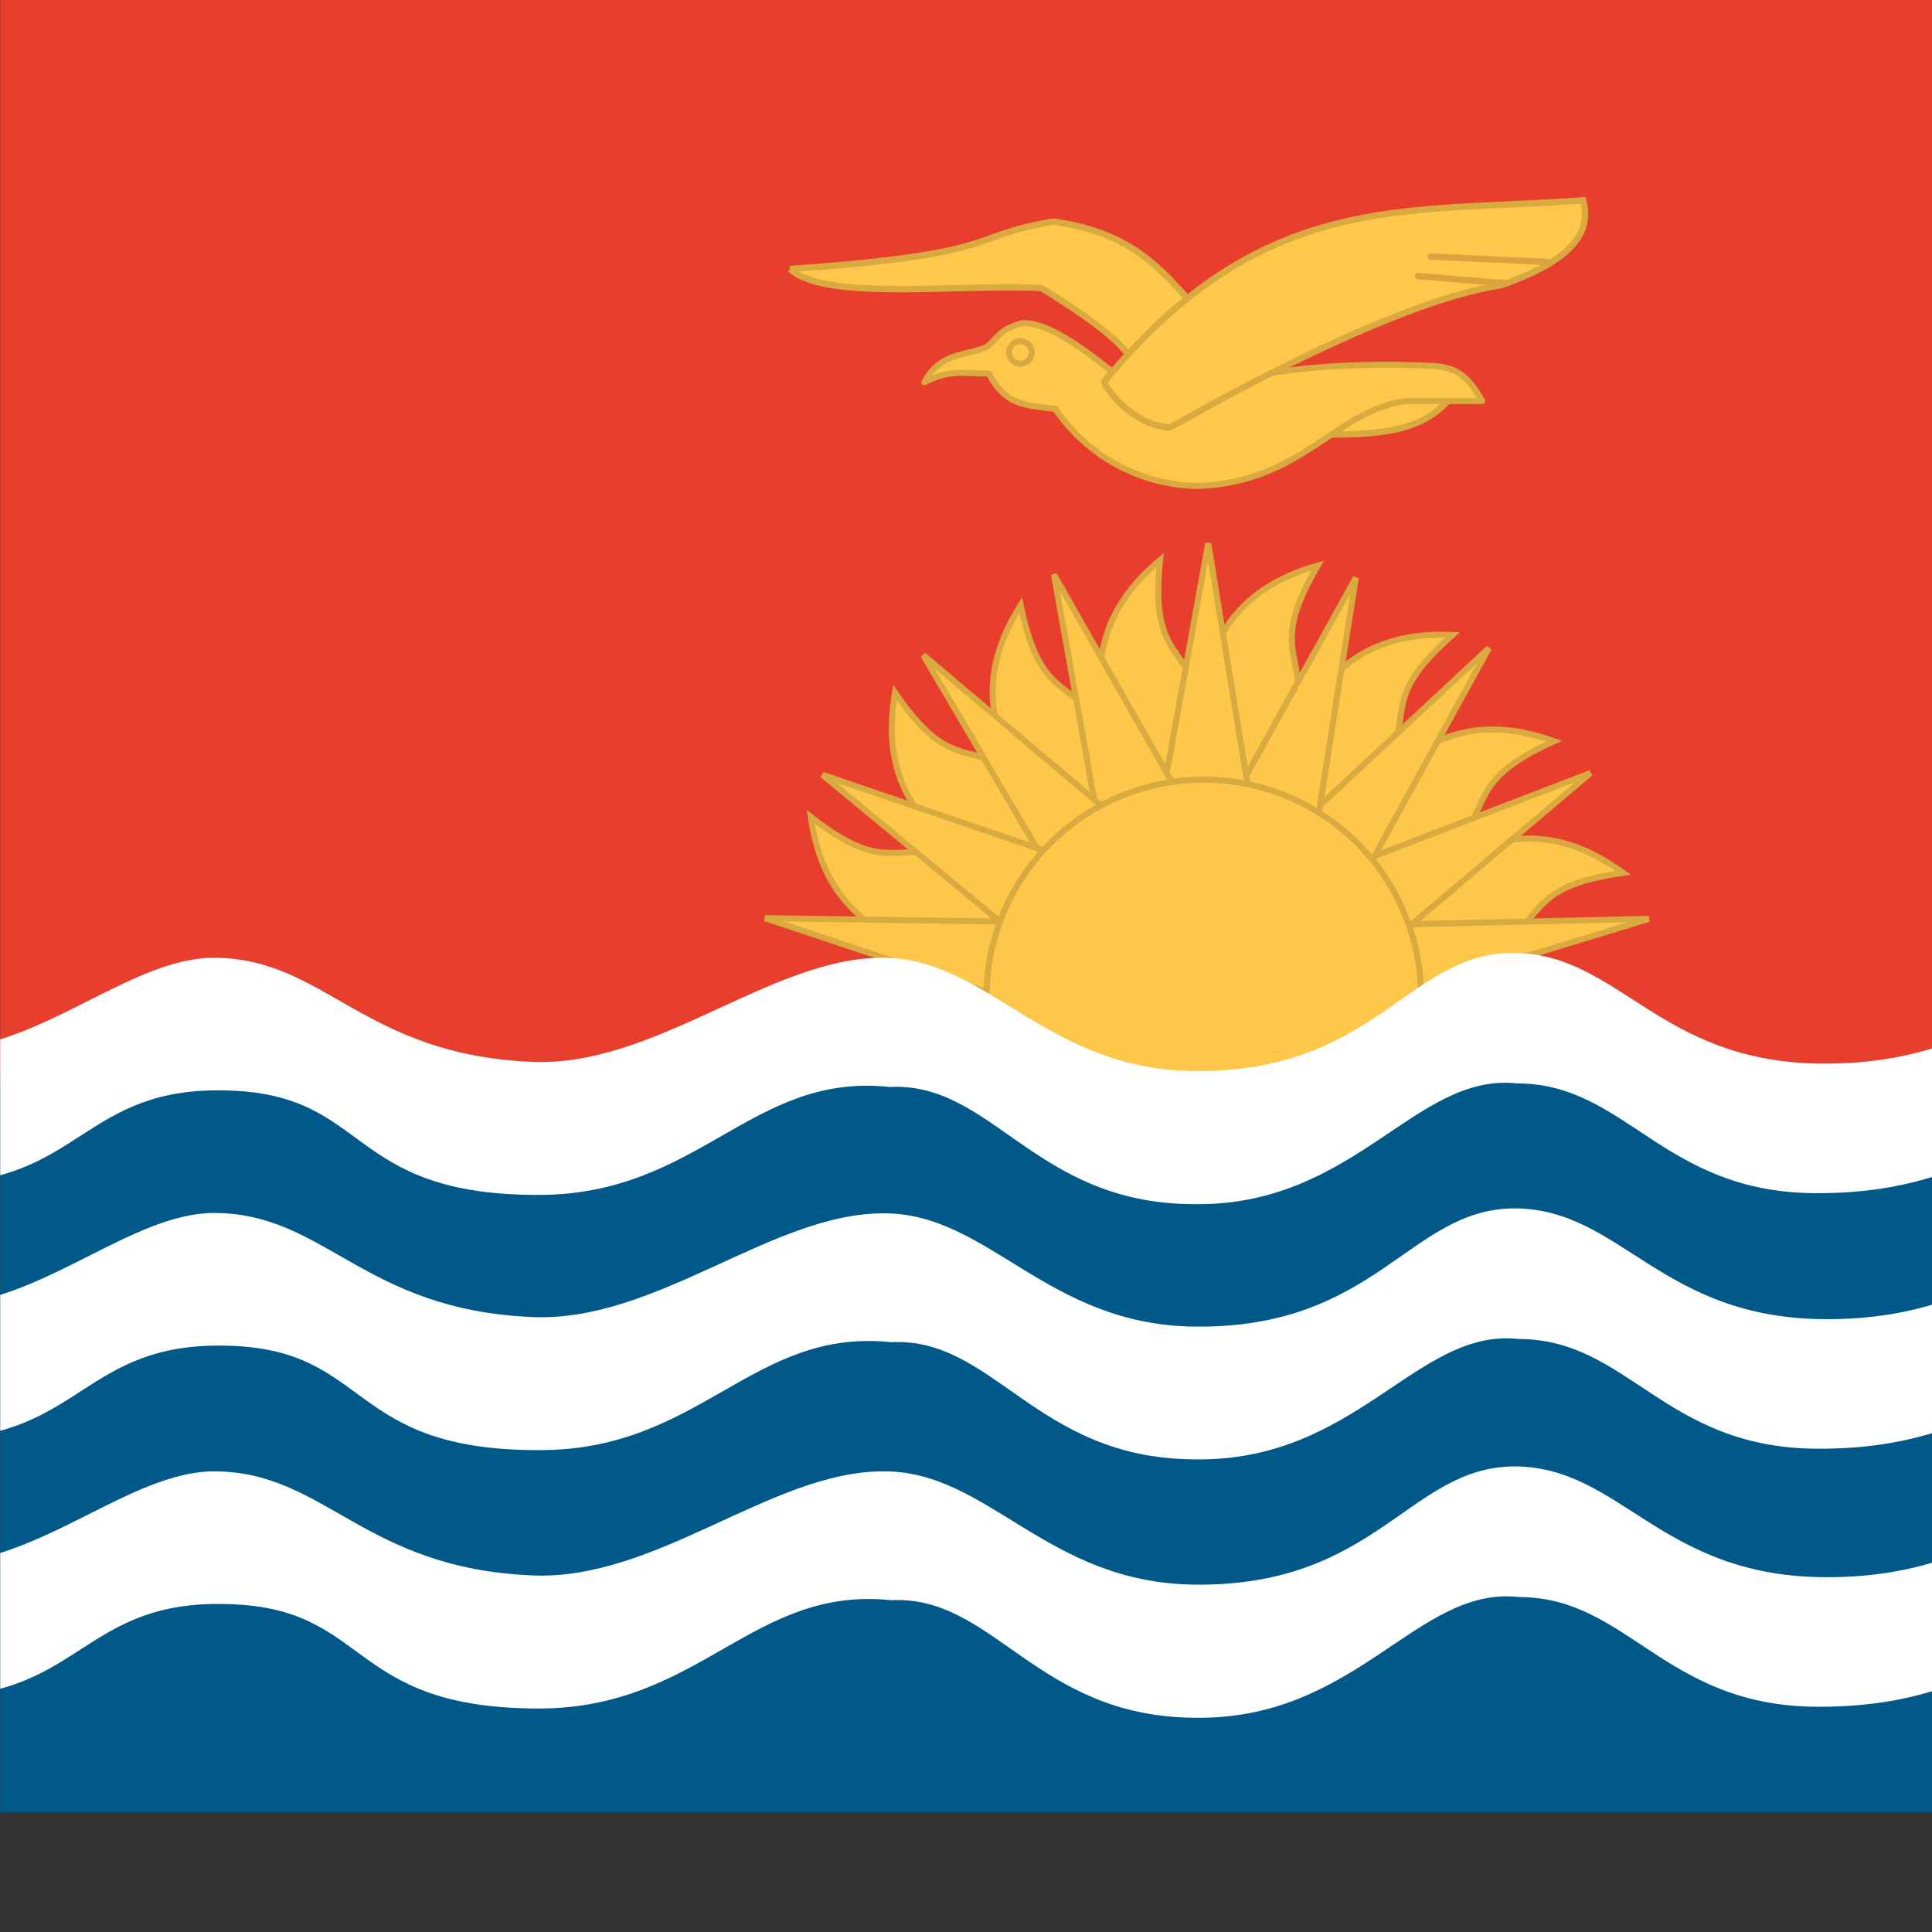 <svg xmlns="http://www.w3.org/2000/svg" version="1.1" viewBox="0 0 512 512" fill="currentColor"><rect x="0" y="0" width="512" height="512" fill="#333333" stroke="none"/><defs><clipPath id="flagKi4x30"><path fill-opacity=".7" d="M-86.3 0h682.6v512H-86.3z"/></clipPath></defs><g clip-path="url(#flagKi4x30)" transform="translate(81)scale(.938)"><path fill="#e73e2d" fill-rule="evenodd" d="M-164.3 0h835.8v306.5h-835.8z"/><path fill="#fec74a" fill-rule="evenodd" stroke="#d8aa3f" stroke-width="1.7" d="M204.3 282.1c-19.4-15.2-55.6-10-61.6-51.3c27.7 21.5 22.7-1.2 64 19.3z"/><path fill="#fec74a" fill-rule="evenodd" stroke="#d8aa3f" stroke-width="1.7" d="M209.5 263.4c-13.9-20.4-50-26.6-43-67.7c19.9 28.9 22 5.7 55.2 37.9z"/><path fill="#fec74a" fill-rule="evenodd" stroke="#d8aa3f" stroke-width="1.7" d="M215.8 250c-5-24.1-36-43.6-13.8-79c7.2 34.4 18 13.8 36.4 56.2z"/><path fill="#fec74a" fill-rule="evenodd" stroke="#d8aa3f" stroke-width="1.7" d="M230.3 237.6c2.7-24.5-20.8-52.6 11.1-79.4c-3.6 34.9 13 18.7 17.5 64.6z"/><path fill="#fec74a" fill-rule="evenodd" stroke="#d8aa3f" stroke-width="1.7" d="M243.3 227.7c12.4-21.3 2.5-56.5 42.6-67.9c-17.6 30.3 4.2 22.3-10.5 66z"/><path fill="#fec74a" fill-rule="evenodd" stroke="#d8aa3f" stroke-width="1.7" d="M262 230.3c18.6-16.2 20.4-52.8 62-50.9c-26.3 23.2-3 22.5-31 59.4z"/><path fill="#fec74a" fill-rule="evenodd" stroke="#d8aa3f" stroke-width="1.7" d="M278.6 239.9c22.5-10.1 34.9-44.5 74.1-30.5c-32 14.5-9.5 20.7-47 47.7z"/><path fill="#fec74a" fill-rule="evenodd" stroke="#d8aa3f" stroke-width="1.7" d="M292.5 255c24.4-3.4 46-33 79.7-8.4c-34.7 4.9-15 17.1-58.5 32.5z"/><path fill="#fec74a" fill-rule="evenodd" stroke="#d8aa3f" stroke-width="1.7" d="m379.5 259.6l-112.1 2.5l4.7 30.2z"/><path fill="#fec74a" fill-rule="evenodd" stroke="#d8aa3f" stroke-width="1.7" d="m363 218.4l-103.8 39.9l17.3 33.3z"/><path fill="#fec74a" fill-rule="evenodd" stroke="#d8aa3f" stroke-width="1.7" d="m280.6 280.7l53.7-97.6l-82.4 76.7z"/><path fill="#fec74a" fill-rule="evenodd" stroke="#d8aa3f" stroke-width="1.7" d="m279.5 272.6l17.2-109.4l-53.8 97.2z"/><path fill="#fec74a" fill-rule="evenodd" stroke="#d8aa3f" stroke-width="1.7" d="m273 263.7l-18-110.2l-20 110.7z"/><path fill="#fec74a" fill-rule="evenodd" stroke="#d8aa3f" stroke-width="1.7" d="m263.7 254.3l-52.3-92l20 111.8z"/><path fill="#fec74a" fill-rule="evenodd" stroke="#d8aa3f" stroke-width="1.7" d="m255.6 253.6l-81.1-68.5l57.6 98z"/><path fill="#fec74a" fill-rule="evenodd" stroke="#d8aa3f" stroke-width="1.7" d="m146 218.9l87 71.9l13.4-37.6z"/><path fill="#fec74a" fill-rule="evenodd" stroke="#d8aa3f" stroke-width="1.7" d="m232.1 260.9l-102.3-1.5l101.9 34z"/><path fill="#fec74a" fill-rule="evenodd" stroke="#d8aa3f" stroke-width="1.7" d="M315.1 279.2a61.4 61.4 0 1 1-122.7 0a61.4 61.4 0 0 1 122.7 0z"/><path fill="#005989" fill-rule="evenodd" d="M-165.1 303.4h839.9V512h-840z"/><path fill="#fff" fill-rule="evenodd" d="M-165.6 454c15.6 7.2 38 25.3 62 25.3c40-.3 41-27.4 81.6-26.1c40.7 1 33.3 29.6 88.2 29.5c45.4-.2 60-34.7 99.2-30.6c29-1.5 40.8 32.7 85.3 33.2c46.2 1 63.1-37.3 92-34.1c31 0 41 30.8 84.3 31c55.2.3 64.9-32 99.3-30c24.6-.5 44 23.7 80 24.3c28.6.5 52.7-21.2 69-29l.7-36.8c-17 6.3-42.4 27.1-67.7 27.3c-36.6 1.4-59.1-24-84.5-23.7c-30.4.3-42.5 31.3-94 31.3c-47.2 0-58-31.3-88.4-31.3c-29.7.2-38.8 34-90.3 33.4c-42-.5-58.3-32.3-88-32c-31.5 0-64 30.9-99 29.4c-48-2-58.5-29.4-90-29.4c-23.5 0-49 25.6-77.3 26c-28.2.5-59.9-25.5-62.8-26zm0-73c15.6 7.3 38 25.4 62 25.4c40-.3 41-27.4 81.6-26.2c40.7 1 33.3 29.7 88.2 29.5c45.4 0 60-34.6 99.2-30.5c29-1.5 40.8 32.7 85.3 33.1c46.2 1 63.1-37.2 92-34c31 0 41 30.8 84.3 31c55.2.3 64.9-32 99.3-30c24.6-.5 44 23.7 80 24.3c28.6.5 52.7-21.2 69-29l.7-36.8c-17 6.3-42.4 27-67.7 27.3c-36.6 1.3-59.1-24-84.5-23.7c-30.4.3-42.5 31.3-94 31.3c-47.2 0-58-31.3-88.4-31.3c-29.7.2-38.8 34-90.3 33.4c-42-.5-58.3-32.3-88-32c-31.5 0-64 30.8-99 29.3c-48-2-58.5-29.4-90-29.4c-23.5 0-49 25.7-77.3 26.1c-28.2.4-59.9-25.5-62.8-26l.4 38.3z"/><path fill="#fff" fill-rule="evenodd" d="M-165.6 309c15.6 7.2 38 25.2 61.9 25.2c40-.2 41-27.4 81.6-26.1c40.6 1 33.2 29.6 88.1 29.5c45.3-.1 60-34.7 99-30.5c29-1.5 40.8 32.7 85.3 33.1c46.1 1 63-37.3 92-34.1c30.8 0 41 30.8 84.2 31c55 .3 64.7-32 99.2-30c24.5-.5 43.9 23.7 79.8 24.3c28.7.5 52.7-21.2 69-29l.7-36.8c-17 6.4-42.3 27.1-67.7 27.3c-36.4 1.4-59-23.9-84.4-23.7c-30.3.3-42.4 31.3-94 31.3c-47 0-57.8-31.3-88.2-31.3c-29.7.3-38.8 34-90.1 33.4c-42-.5-58.3-32.2-88-32c-31.5 0-64 30.9-98.8 29.4c-48.1-2-58.5-29.4-90-29.4c-23.5 0-48.9 25.6-77.2 26c-28.2.5-59.8-25.4-62.8-26l.4 38.3z"/><path fill="#ffc84b" fill-rule="evenodd" stroke="#d8aa3f" stroke-width="1.8" d="M136.8 76c61-4.2 50-9.4 74.5-13.4c31 4.3 34.5 23 51.8 34.5c0 0-6.5 22-27.7 18.9c-2.9-8.8 10.2-11.6-27.5-34.6c-22-1.3-61.3 3.9-71-5.4zm189.3 33.9l-44 1.8v10.9c29.7 1 35-3 44-12.7z"/><path fill="#ffc84b" fill-rule="evenodd" stroke="#d8aa3f" stroke-linejoin="round" stroke-width="1.7" d="M174.8 108c7.7-3.9 11.5-2.3 18.2-2.5c4.5 8.3 8.8 9 18.8 10a49.5 49.5 0 0 0 39.9 21.8c29.9-.8 39.4-21.7 59.5-24h21.2c-3.5-6-6.3-9.5-14-9.9c-15.8-.8-36.2-.4-54 3.6l-25.1 6.3c-7.4-3.6-25.3-22.4-36.8-22c-6.7 1.8-6.7 4.1-10 6.7c-6.5 2.8-13 1.4-17.7 10z"/><path fill="#ffc84b" fill-rule="evenodd" stroke="#d8aa3f" stroke-width="1.7" d="M205.1 99a3.2 3.2 0 1 1-6.3 0a3.2 3.2 0 0 1 6.3 0z"/><path fill="#ffc84b" fill-rule="evenodd" stroke="#d8aa3f" stroke-width="1.8" d="M225.6 107.8c44.9-54.1 84.1-47.5 135.3-51.2c1.7 6.3 1 15.7-23.3 24c-33.4 5-93.1 40.2-93.4 40.2c-11.1-.6-18.9-12.2-18.6-13z"/><path fill="none" stroke="#d9a43e" stroke-linecap="round" stroke-width="1.8" d="M317.9 72.5L351 74m-36.7 4l24.1 2"/></g></svg>
